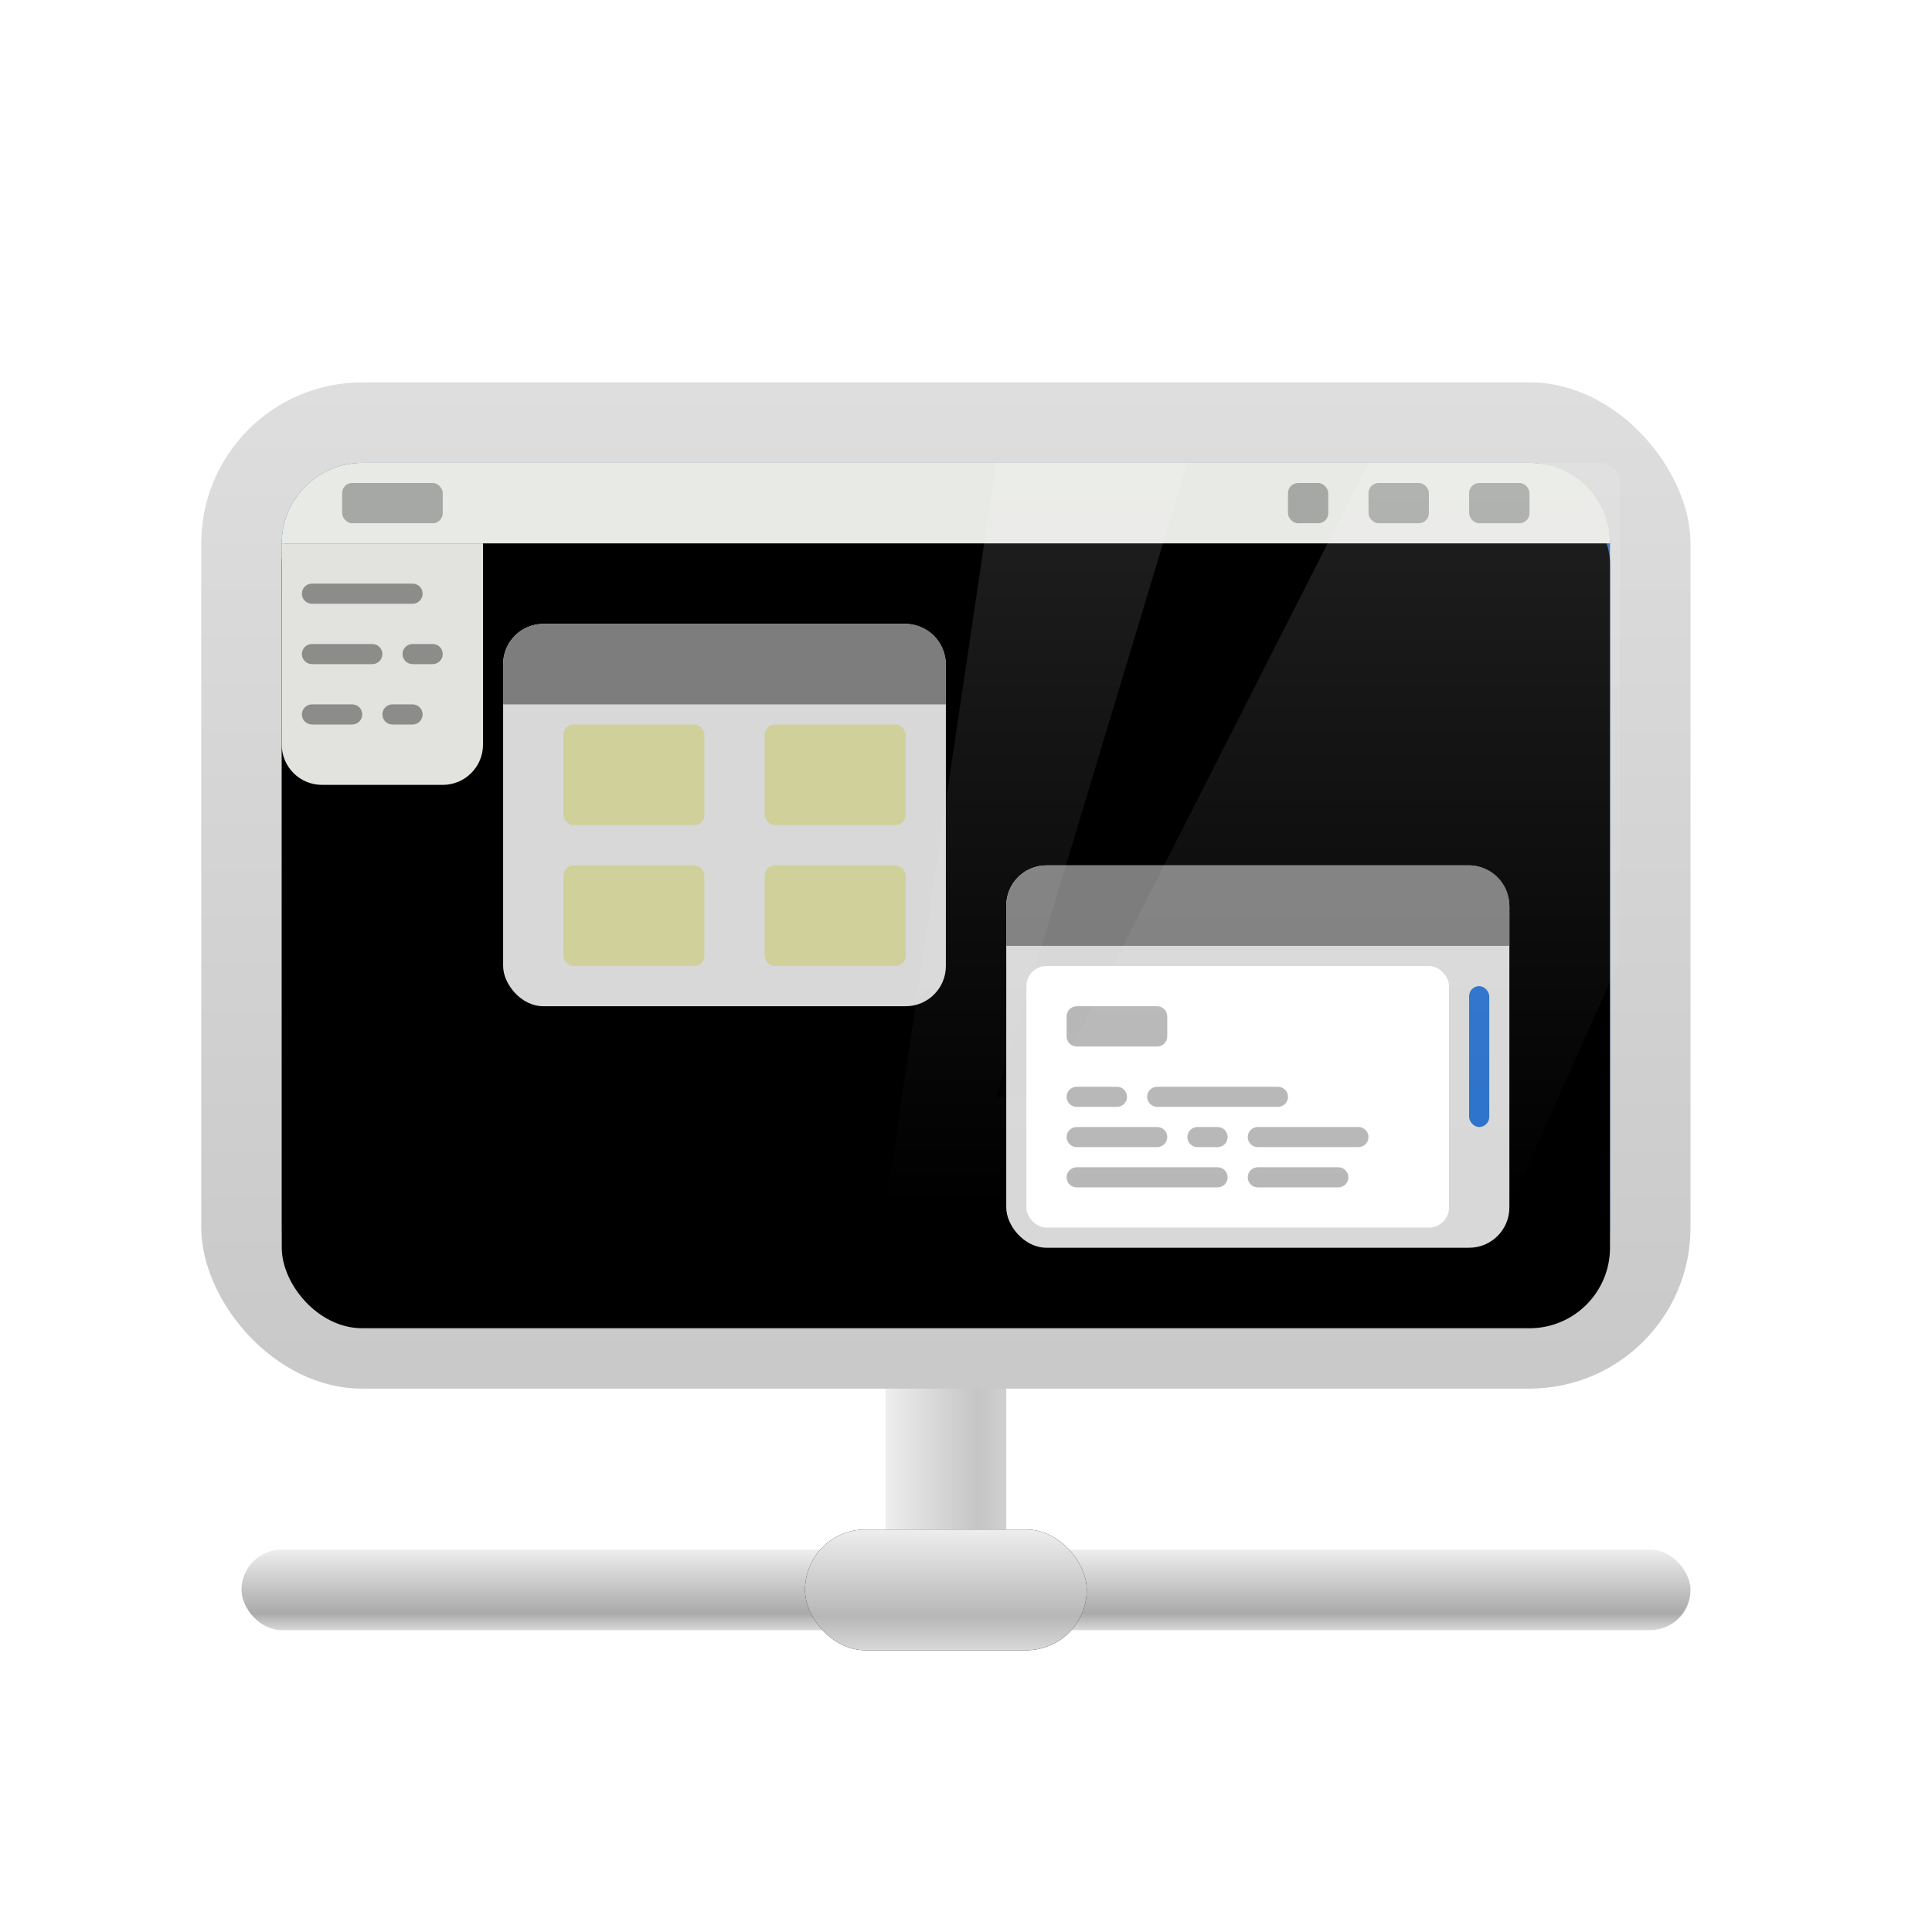 <?xml version="1.0" encoding="UTF-8"?>
<svg width="96px" height="96px" viewBox="0 0 96 96" version="1.1" xmlns="http://www.w3.org/2000/svg" xmlns:xlink="http://www.w3.org/1999/xlink">
    <!-- Generator: Sketch 62 (91390) - https://sketch.com -->
    <title>vinagre_preferences-desktop-remote-desktop</title>
    <desc>Created with Sketch.</desc>
    <defs>
        <filter x="-16.2%" y="-19.0%" width="132.4%" height="139.7%" filterUnits="objectBoundingBox" id="filter-1">
            <feOffset dx="0" dy="2" in="SourceAlpha" result="shadowOffsetOuter1"></feOffset>
            <feGaussianBlur stdDeviation="2" in="shadowOffsetOuter1" result="shadowBlurOuter1"></feGaussianBlur>
            <feComposite in="shadowBlurOuter1" in2="SourceAlpha" operator="out" result="shadowBlurOuter1"></feComposite>
            <feColorMatrix values="0 0 0 0 0   0 0 0 0 0   0 0 0 0 0  0 0 0 0.2 0" type="matrix" in="shadowBlurOuter1" result="shadowMatrixOuter1"></feColorMatrix>
            <feMerge>
                <feMergeNode in="shadowMatrixOuter1"></feMergeNode>
                <feMergeNode in="SourceGraphic"></feMergeNode>
            </feMerge>
        </filter>
        <linearGradient x1="0%" y1="72.522%" x2="117.191%" y2="72.522%" id="linearGradient-2">
            <stop stop-color="#EEEEEE" offset="0%"></stop>
            <stop stop-color="#C5C5C5" offset="65.266%"></stop>
            <stop stop-color="#D8D8D8" offset="100%"></stop>
        </linearGradient>
        <linearGradient x1="50%" y1="0%" x2="50%" y2="100%" id="linearGradient-3">
            <stop stop-color="#EEEEEE" offset="0%"></stop>
            <stop stop-color="#AAAAAA" offset="79.001%"></stop>
            <stop stop-color="#D8D8D8" offset="100%"></stop>
        </linearGradient>
        <linearGradient x1="50%" y1="0%" x2="50%" y2="100%" id="linearGradient-4">
            <stop stop-color="#EEEEEE" offset="0%"></stop>
            <stop stop-color="#B7B7B7" offset="71.618%"></stop>
            <stop stop-color="#D8D8D8" offset="100%"></stop>
        </linearGradient>
        <rect id="path-5" x="30" y="57" width="14" height="6" rx="3"></rect>
        <filter x="-10.7%" y="-25.0%" width="121.4%" height="150.0%" filterUnits="objectBoundingBox" id="filter-6">
            <feOffset dx="0" dy="0" in="SourceAlpha" result="shadowOffsetOuter1"></feOffset>
            <feGaussianBlur stdDeviation="0.5" in="shadowOffsetOuter1" result="shadowBlurOuter1"></feGaussianBlur>
            <feColorMatrix values="0 0 0 0 0   0 0 0 0 0   0 0 0 0 0  0 0 0 0.5 0" type="matrix" in="shadowBlurOuter1"></feColorMatrix>
        </filter>
        <linearGradient x1="50%" y1="0%" x2="50%" y2="97.007%" id="linearGradient-7">
            <stop stop-color="#DEDEDE" offset="0%"></stop>
            <stop stop-color="#C9C9C9" offset="100%"></stop>
        </linearGradient>
        <linearGradient x1="50%" y1="0%" x2="50%" y2="100%" id="linearGradient-8">
            <stop stop-color="#2A65B4" offset="0%"></stop>
            <stop stop-color="#4D94ED" offset="100%"></stop>
        </linearGradient>
        <rect id="path-9" x="4" y="4" width="66" height="42" rx="4"></rect>
        <filter x="-3.0%" y="-4.8%" width="106.1%" height="109.5%" filterUnits="objectBoundingBox" id="filter-10">
            <feGaussianBlur stdDeviation="1.5" in="SourceAlpha" result="shadowBlurInner1"></feGaussianBlur>
            <feOffset dx="0" dy="1" in="shadowBlurInner1" result="shadowOffsetInner1"></feOffset>
            <feComposite in="shadowOffsetInner1" in2="SourceAlpha" operator="arithmetic" k2="-1" k3="1" result="shadowInnerInner1"></feComposite>
            <feColorMatrix values="0 0 0 0 0   0 0 0 0 0   0 0 0 0 0  0 0 0 0.15 0" type="matrix" in="shadowInnerInner1"></feColorMatrix>
        </filter>
        <linearGradient x1="50%" y1="0%" x2="50%" y2="100%" id="linearGradient-11">
            <stop stop-color="#FFFFFF" offset="0%"></stop>
            <stop stop-color="#FFFFFF" stop-opacity="0" offset="100%"></stop>
        </linearGradient>
    </defs>
    <g id="vinagre_preferences-desktop-remote-desktop" stroke="none" stroke-width="1" fill="none" fill-rule="evenodd">
        <g id="编组" filter="url(#filter-1)" transform="translate(10, 17)">
            <rect id="矩形" fill="url(#linearGradient-2)" x="34" y="46" width="6" height="13"></rect>
            <rect id="矩形" fill="url(#linearGradient-3)" x="2" y="58" width="72" height="4" rx="2"></rect>
            <g id="矩形备份-2">
                <use fill="black" fill-opacity="1" filter="url(#filter-6)" xlink:href="#path-5"></use>
                <use fill="url(#linearGradient-4)" fill-rule="evenodd" xlink:href="#path-5"></use>
            </g>
            <rect id="矩形" fill="url(#linearGradient-7)" x="0" y="0" width="74" height="50" rx="8"></rect>
            <g id="矩形备份">
                <use fill="url(#linearGradient-8)" fill-rule="evenodd" xlink:href="#path-9"></use>
                <use fill="black" fill-opacity="1" filter="url(#filter-10)" xlink:href="#path-9"></use>
            </g>
            <path d="M8,4 L66,4 C68.209,4 70,5.791 70,8 L70,8 L70,8 L4,8 C4,5.791 5.791,4 8,4 Z" id="矩形" fill="#E8EAE6"></path>
            <rect id="矩形" fill="#D8D8D8" x="15" y="12" width="22" height="19" rx="2"></rect>
            <rect id="矩形备份-8" fill="#D8D8D8" x="40" y="24" width="25" height="19" rx="2"></rect>
            <rect id="矩形备份-10" fill="#FFFFFF" x="41" y="29" width="21" height="13" rx="1"></rect>
            <rect id="矩形" fill="#2B71CB" x="63" y="30" width="1" height="7" rx="0.5"></rect>
            <path d="M42,24 L63,24 C64.105,24 65,24.895 65,26 L65,28 L65,28 L40,28 L40,26 C40,24.895 40.895,24 42,24 Z" id="矩形备份-9" fill="#7D7D7D"></path>
            <path d="M17,12 L35,12 C36.105,12 37,12.895 37,14 L37,16 L37,16 L15,16 L15,14 C15,12.895 15.895,12 17,12 Z" id="矩形备份-18" fill="#7D7D7D"></path>
            <rect id="矩形" fill="#D0D09A" x="28" y="17" width="7" height="5" rx="0.5"></rect>
            <rect id="矩形备份-19" fill="#D0D09A" x="18" y="17" width="7" height="5" rx="0.5"></rect>
            <rect id="矩形备份-20" fill="#D0D09A" x="18" y="24" width="7" height="5" rx="0.5"></rect>
            <rect id="矩形备份-21" fill="#D0D09A" x="28" y="24" width="7" height="5" rx="0.5"></rect>
            <path d="M4,8 L14,8 L14,18 C14,19.105 13.105,20 12,20 L6,20 C4.895,20 4,19.105 4,18 L4,8 L4,8 Z" id="矩形备份-3" fill="#E2E3DF"></path>
            <path d="M7.5,16 C7.776,16 8,16.224 8,16.5 C8,16.776 7.776,17 7.5,17 L5.5,17 C5.224,17 5,16.776 5,16.5 C5,16.224 5.224,16 5.5,16 L7.5,16 Z M10.5,16 C10.776,16 11,16.224 11,16.5 C11,16.776 10.776,17 10.5,17 L9.5,17 C9.224,17 9,16.776 9,16.5 C9,16.224 9.224,16 9.5,16 L10.5,16 Z M8.5,13 C8.776,13 9,13.224 9,13.5 C9,13.776 8.776,14 8.5,14 L5.5,14 C5.224,14 5,13.776 5,13.5 C5,13.224 5.224,13 5.5,13 L8.5,13 Z M11.5,13 C11.776,13 12,13.224 12,13.5 C12,13.776 11.776,14 11.5,14 L10.5,14 C10.224,14 10,13.776 10,13.5 C10,13.224 10.224,13 10.5,13 L11.5,13 Z M10.5,10 C10.776,10 11,10.224 11,10.5 C11,10.776 10.776,11 10.5,11 L5.5,11 C5.224,11 5,10.776 5,10.5 C5,10.224 5.224,10 5.5,10 L10.5,10 Z" id="形状结合" fill="#000000" opacity="0.38"></path>
            <rect id="矩形" fill="#000000" opacity="0.282" x="7" y="5" width="5" height="2" rx="0.5"></rect>
            <rect id="矩形备份-22" fill="#000000" opacity="0.282" x="63" y="5" width="3" height="2" rx="0.5"></rect>
            <rect id="矩形备份-23" fill="#000000" opacity="0.282" x="58" y="5" width="3" height="2" rx="0.5"></rect>
            <rect id="矩形备份-24" fill="#000000" opacity="0.282" x="54" y="5" width="2" height="2" rx="0.5"></rect>
            <path d="M50.5,39 C50.776,39 51,39.224 51,39.5 C51,39.776 50.776,40 50.5,40 L43.5,40 C43.224,40 43,39.776 43,39.5 C43,39.224 43.224,39 43.5,39 L50.5,39 Z M56.5,39 C56.776,39 57,39.224 57,39.5 C57,39.776 56.776,40 56.5,40 L52.5,40 C52.224,40 52,39.776 52,39.5 C52,39.224 52.224,39 52.5,39 L56.5,39 Z M47.5,37 C47.776,37 48,37.224 48,37.5 C48,37.776 47.776,38 47.5,38 L43.5,38 C43.224,38 43,37.776 43,37.5 C43,37.224 43.224,37 43.5,37 L47.5,37 Z M50.5,37 C50.776,37 51,37.224 51,37.5 C51,37.776 50.776,38 50.5,38 L49.5,38 C49.224,38 49,37.776 49,37.5 C49,37.224 49.224,37 49.5,37 L50.5,37 Z M57.5,37 C57.776,37 58,37.224 58,37.5 C58,37.776 57.776,38 57.5,38 L52.5,38 C52.224,38 52,37.776 52,37.5 C52,37.224 52.224,37 52.5,37 L57.5,37 Z M45.5,35 C45.776,35 46,35.224 46,35.5 C46,35.776 45.776,36 45.5,36 L43.5,36 C43.224,36 43,35.776 43,35.5 C43,35.224 43.224,35 43.5,35 L45.5,35 Z M53.5,35 C53.776,35 54,35.224 54,35.5 C54,35.776 53.776,36 53.5,36 L47.5,36 C47.224,36 47,35.776 47,35.5 C47,35.224 47.224,35 47.5,35 L53.5,35 Z M47.5,31 C47.776,31 48,31.224 48,31.5 L48,32.5 C48,32.776 47.776,33 47.5,33 L43.5,33 C43.224,33 43,32.776 43,32.5 L43,31.5 C43,31.224 43.224,31 43.5,31 L47.5,31 Z" id="形状结合" fill="#000000" opacity="0.282"></path>
            <path d="M48.993,4 L39.5,35.5 L42,35.5 L58,4 L69.5,4 C70.052,4 70.5,4.448 70.5,5 L70.5,28.667 L65,41 L34,41 L39.5,4 L48.993,4 Z" id="形状结合" fill="url(#linearGradient-11)" opacity="0.126"></path>
        </g>
    </g>
</svg>